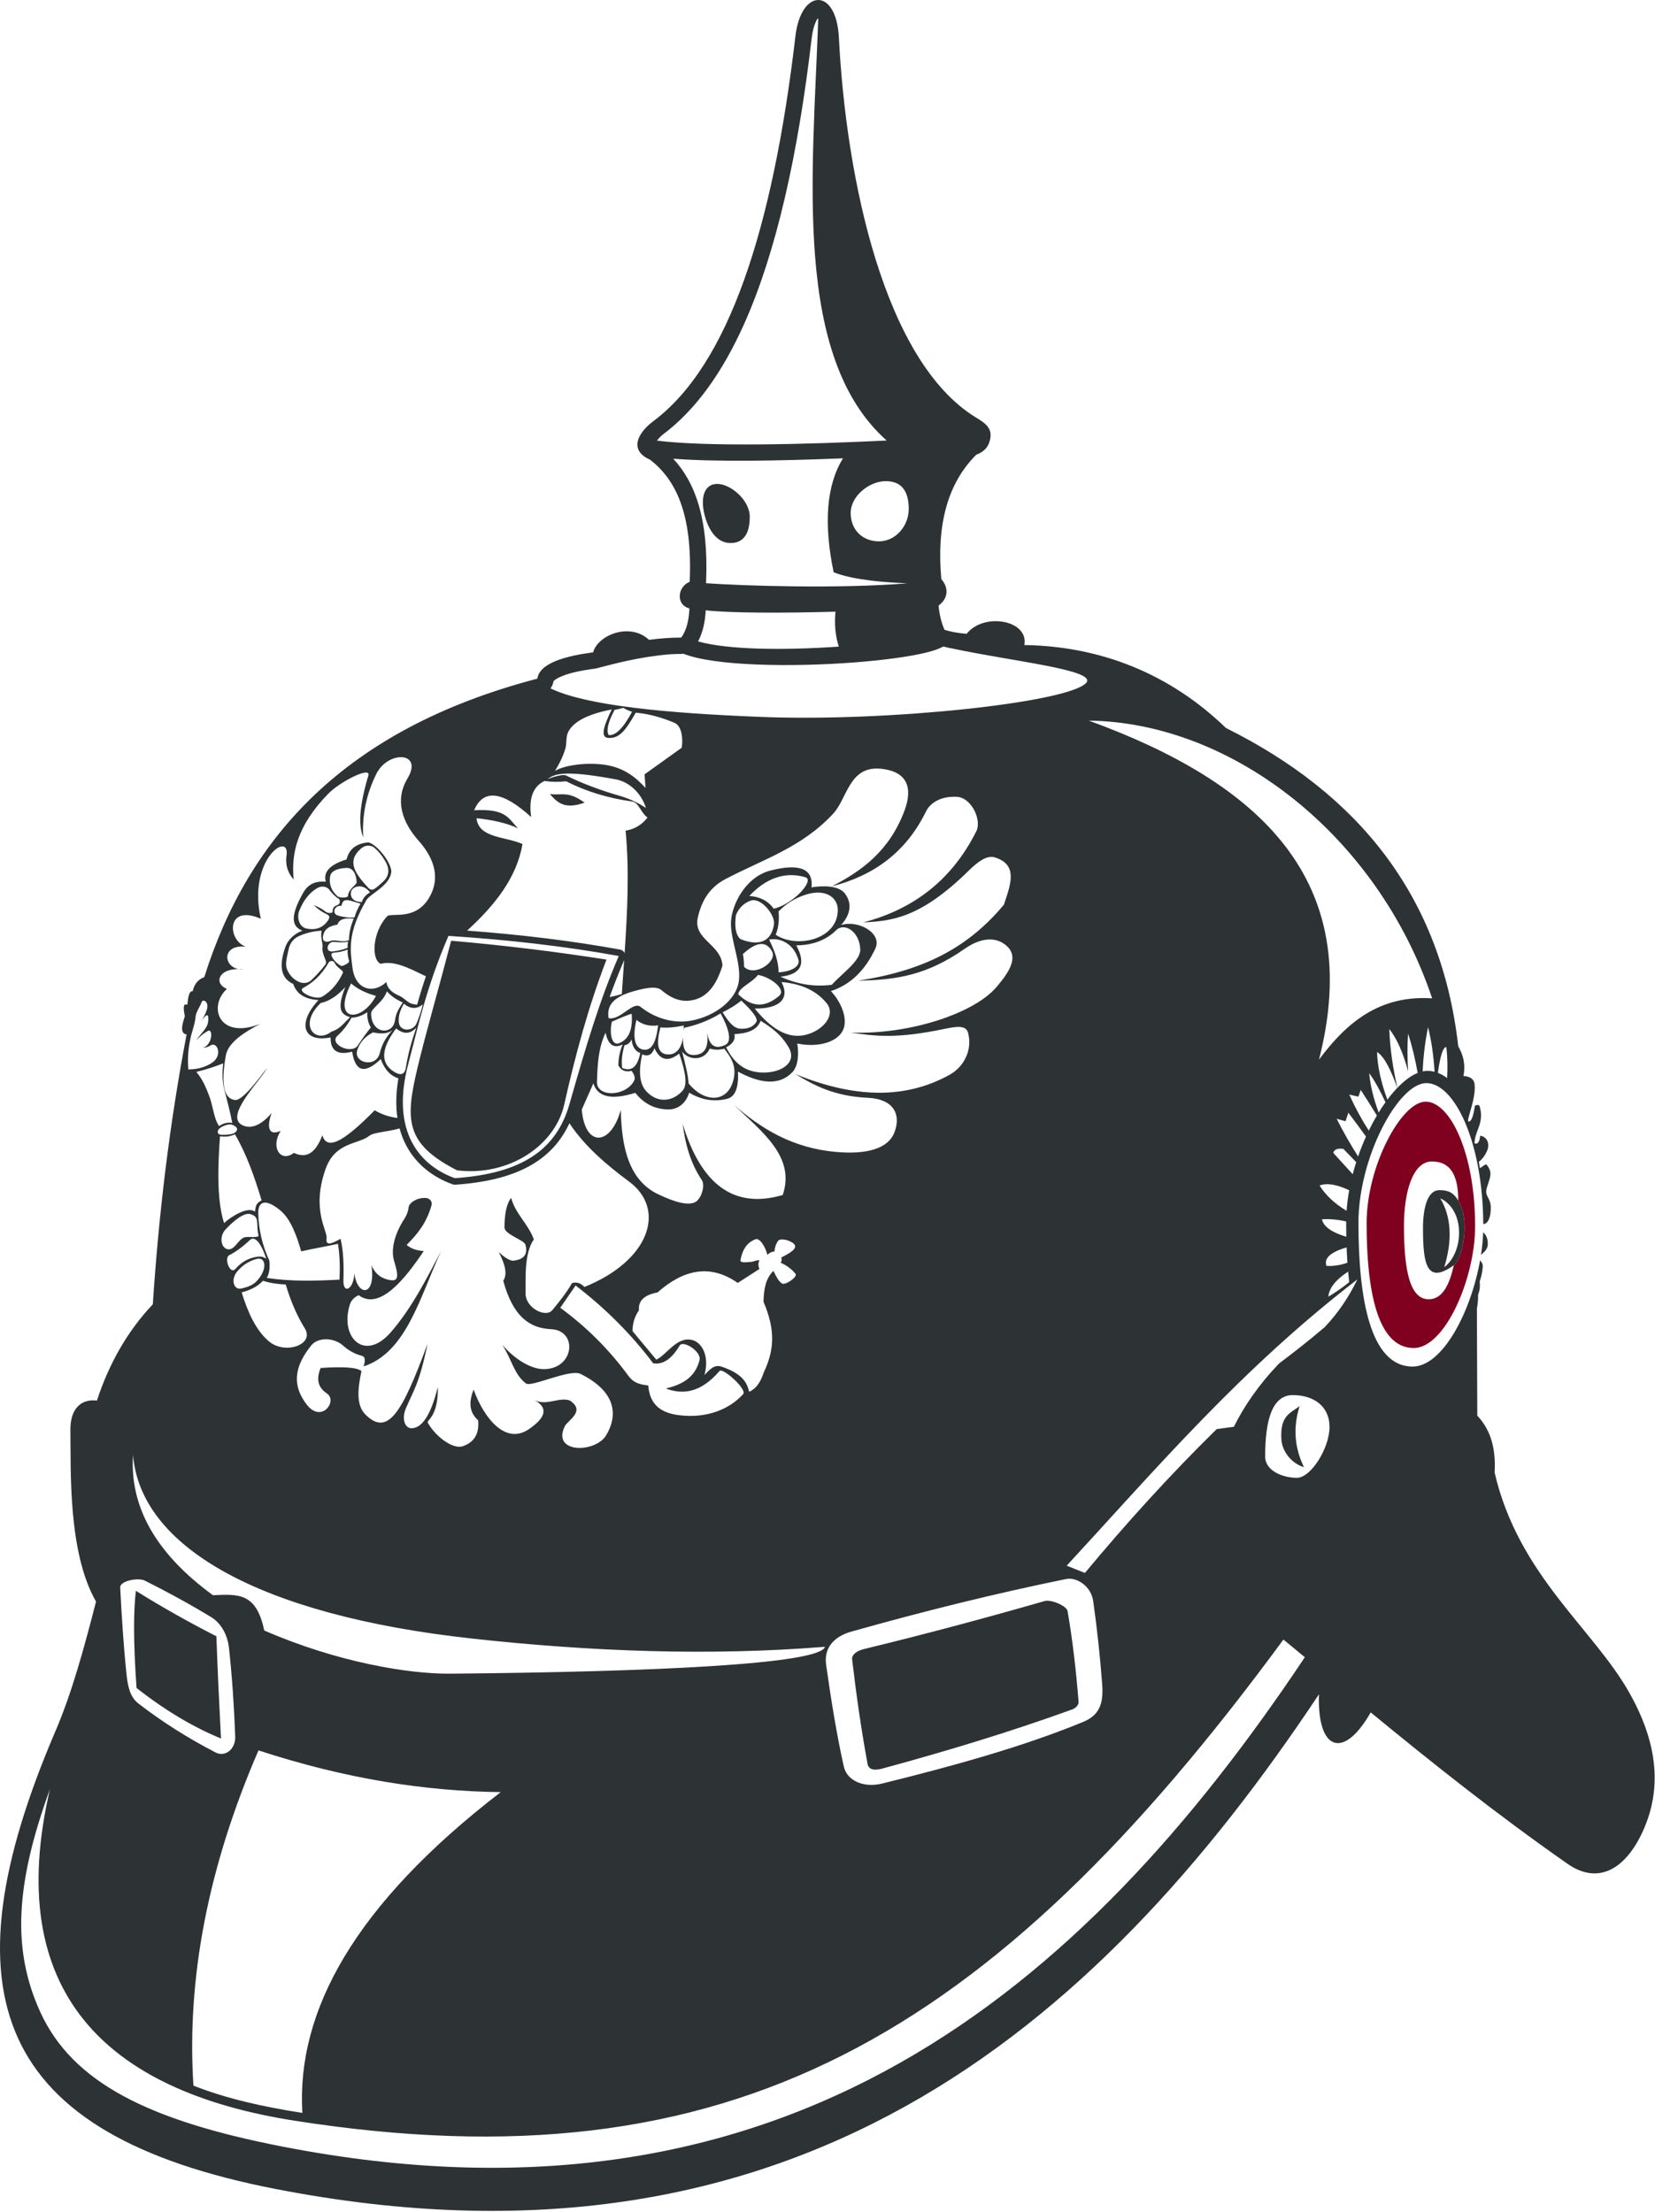 <?xml version="1.0" encoding="UTF-8" standalone="no"?>
<!DOCTYPE svg PUBLIC "-//W3C//DTD SVG 1.1//EN" "http://www.w3.org/Graphics/SVG/1.1/DTD/svg11.dtd">
<svg width="100%" height="100%" viewBox="0 0 1010 1350" version="1.1" xmlns="http://www.w3.org/2000/svg" xmlns:xlink="http://www.w3.org/1999/xlink" xml:space="preserve" xmlns:serif="http://www.serif.com/" style="fill-rule:evenodd;clip-rule:evenodd;stroke-linejoin:round;stroke-miterlimit:2;">
    <path d="M903.273,769.219C903.93,770.201 904.996,771.176 904.877,773.142C904.683,776.341 904.004,779.328 903.011,782.177C903.32,785.096 903.064,787.827 902.024,790.297C902.091,793.333 901.841,796.105 901.309,798.642L901.548,864.065C908.422,871.499 913.108,881.653 912.121,898.856C926.771,961.756 972.352,993.987 994.52,1033.53C1010.39,1061.84 1015.26,1089.97 1002.56,1117.81C992.228,1140.44 975.673,1150.98 956.501,1137.57C913.332,1107.36 874.425,1076.38 836.504,1045.22C822.183,1070.31 808.448,1069.42 805.456,1047.34C804.944,1043.56 804.746,1039.17 804.914,1034.17C667.483,1241.11 481.718,1397.16 168.192,1336.12C-3.078,1302.78 -35.099,1217.15 34.075,1056.1C43.944,1033.12 51.761,1004.34 58.588,977.62L58.6,977.574C41.365,947.546 43.312,897.383 42.962,873.024C42.768,859.527 49.812,853.728 59.146,854.886C66.566,832.34 77.705,812.583 93.254,796.133C96.938,740.09 103.626,685.113 113.872,631.398C110.016,630.902 110.771,626.203 112.819,620.325C111.846,615.629 111.589,612.081 114.317,613.326C114.801,609.089 115.249,604.765 117.607,604.96C118.507,601.106 120.473,597.986 124.677,596.406C151.567,510.935 210.649,445.103 327.316,414.405L327.925,414.245C328.168,412.401 328.975,410.695 330.349,409.127C334.833,404.007 345.354,400.358 361.942,398.187C364.982,387.363 384.618,379.784 396.069,390.543C399.273,390.124 402.558,389.771 405.974,389.525C409.12,389.299 412.376,389.164 415.784,389.153C419.084,384.443 420.458,378.303 420.722,371.34C412.402,369.272 413.272,358.251 420.905,355.099C422.738,312.965 412.122,292.617 396.748,280.595C384.029,275.108 388.598,264.636 398.76,257.04C444.6,222.772 471.662,139.722 485.42,22.107C488.856,-7.265 510.386,-7.71 511.942,22.821C516.328,108.888 539.388,220.399 595.55,254.817C600.537,257.873 605.386,260.76 604.409,267.311C603.649,272.411 600.728,275.783 595.806,277.554C578.202,294.988 571.476,320.581 574.463,353.459C579.154,358.889 578.697,365.294 572.767,369.622C573.29,374.881 574.379,379.882 576.428,384.446C577.292,384.709 578.179,384.954 579.091,385.181C582.36,385.993 585.949,386.566 589.912,386.857C600.45,373.571 628.024,378.513 625.12,393.723C671.986,394.466 713.982,411.314 748.147,444.337C828.421,484.321 879.415,546.266 889.923,638.575C892.796,643.707 894.554,649.416 893.079,656.796C896.541,656.953 899.553,658.25 899.919,661.99C900.818,671.163 894.434,684.456 896.262,684.559C898.356,684.676 899.288,679.797 900.122,674.895C901.109,674.343 902.687,674.276 902.938,675.115C906.087,685.625 899.95,689.993 899.866,697.903C901.953,698.655 902.965,696.764 903.304,693.221C906.612,693.688 909.194,696.673 907.876,701.56C906.547,705.035 904.677,707.428 902.499,709.205L903.121,712.973C904.627,712.413 905.179,711.253 907.071,710.668C908.448,712.447 909.892,714.482 909.522,717.325C908.985,721.458 907.026,724.526 906.998,727.238C906.961,730.824 909.793,731.658 909.778,737.223C909.762,743.195 908.195,746.844 905.204,747.228C904.895,696.405 887.439,661.115 870.465,661.115C853.339,661.115 829.024,706.534 829.024,746.369C829.024,792.859 836.276,834.135 862.093,834.135C880.18,834.135 897.584,801.21 903.273,769.219ZM88.326,964.757C84.442,962.819 73.146,964.87 73.356,968.939C74.23,985.876 75.272,1002.93 77.053,1020.52C77.836,1028.25 78.929,1035.51 84.387,1039.73C98.982,1051.03 114.746,1060.96 131.54,1069.67C137.315,1072.67 143.834,1067.82 143.54,1059.91C142.867,1041.79 141.688,1023.72 139.722,1005.73C138.925,998.434 135.246,990.92 128.873,987.061C114.871,978.584 101.423,971.295 88.326,964.757ZM82.935,971.013C99.375,981.279 115.741,990.421 132.052,998.748C132.78,1019.13 133.748,1039.99 134.864,1061.15C118.717,1054.52 101.668,1044.7 83.323,1030.31C81.226,1000.13 81.539,982.704 82.935,971.013ZM152.573,756.843C148.046,761.106 143.837,764.143 139.893,766.158C136.539,767.872 140.39,778.265 143.599,774.595C147.503,770.131 151.729,768.033 156.133,767.231C158.653,766.772 160.174,766.858 162.488,768.281C160.144,760.794 155.978,753.637 152.573,756.843ZM369.55,630.359C364.969,640.121 364.668,650.224 364.307,660.323C363.967,669.832 381.797,669.538 386.998,659.636C387.925,657.872 386.884,655.488 385.375,653.612C381.797,654.566 379.131,653.491 377.385,650.366C377.334,646.006 378.226,641.732 380.006,637.538C374.038,640.433 371.023,637.038 369.55,630.359ZM224.63,541.776C227.135,544.461 228.518,542.787 233.338,538.592C237.206,535.226 238.236,531.127 235.242,525.858C233.305,522.447 230.941,519.436 227.938,517.025C224.749,515.243 221.855,516.529 220.073,518.148C215.702,522.12 214.896,525.773 216.234,529.853C217.551,533.871 221.44,538.356 224.63,541.776ZM371.381,621.444C378.601,623.113 386.176,610.76 390.998,614.625C399.669,621.574 411.167,624.941 421.707,623.007C436.449,620.303 449.341,610.334 450.893,598.927C452.434,587.596 445.68,573.784 446.092,562.807C446.481,552.475 454.804,535.383 470.02,531.412C487.2,526.928 496.53,529.85 495.243,541.623C502.713,540.428 512.062,540.575 515.677,545.455C520.853,552.442 518.015,559.34 513.303,564.636C523.579,561.348 538.672,569.471 534.182,579.038C527.68,592.891 518.497,601.239 507.054,604.947C512.25,610.322 517.252,620.08 514.979,627.427C512.389,635.799 499.784,639.721 486.556,636.952C487.625,643.499 487.055,650.821 483.526,654.491C475.31,663.035 463.387,661.16 450.36,654.098C450.749,660.321 450.051,669.054 443.959,670.633C435.313,672.875 427.649,671.107 420.564,666.976C418.954,672.547 414.462,677.289 407.762,677.187C399.892,677.066 393.121,673.935 387.721,667.052C374.447,671.165 364.987,670.414 362.117,661.261L355.039,677.255C356.943,700.331 372.643,699.819 378.852,677.494C379.336,700.823 383.956,720.612 401.832,729.049C412.107,733.899 419.866,736.002 424.289,733.753C427.797,731.968 430.632,723.76 428.264,720.238C421.371,709.986 418.182,698.281 416.596,685.947C427.796,722.949 447.853,738.182 477.677,729.406C485.56,706.032 465.103,690.977 447.791,674.279C465.039,689.435 484.084,700.721 509.824,703.093C528.756,704.837 541.986,701.253 545.851,691.15C550.102,680.038 545.153,670.775 529.653,670.083C509.299,669.175 496.641,662.472 485.461,655.621C525.042,671.833 555.18,669.547 579.57,656.002C587.97,651.337 593.6,641.238 590.81,630.474C589.584,625.743 584.09,626.419 576.522,627.998C547.003,634.155 534.526,632.5 519.271,630.282C555.316,631.572 594.528,618.494 608.146,602.47C615.78,593.487 623.026,583.194 612.718,576.085C606.167,571.566 597.504,572.988 588.715,579.133C566.063,594.969 547.639,598.225 523.685,598.56C567.079,592.043 592.509,576.216 612.623,552.272C616.604,540.253 621.725,527.773 607.003,523.315C602.33,521.9 596.88,525.82 591.096,531.507C561.413,560.689 543.995,562.115 526.8,563.035C557.108,555.114 580.767,537.473 595.858,507.313C599.208,500.618 592.964,486.796 583.857,486.357C574.893,485.925 567.97,489.43 564.997,495.501C552.841,520.319 533.022,534.544 507.601,541.024C526.123,531.535 542.902,519.237 552.042,494.633C556.997,481.294 554.172,470.743 537.229,469.211C518.25,467.496 517.028,487.372 508.545,496.568C489.36,517.364 465.473,524.6 442.725,536.574C433.389,541.488 428.3,549.249 425.865,560.006C422.811,573.497 439.922,576.15 440.915,589.249C437.891,599.331 432.795,608.071 423.484,610.3C417.684,611.688 411.354,610.926 403.576,604.299C400.175,601.401 391.987,603.509 385.954,605.251C372.618,609.102 370.445,614.989 371.381,621.444ZM453.352,582.37C453.847,584.603 454.059,587.191 454.035,590.075C460.309,596.638 474.642,587.03 471.153,580.712C467.471,574.045 461.455,574.861 453.352,582.37ZM821.783,739.057C822.078,734.884 822.619,730.683 823.373,726.503C815.917,722.983 809.833,721.919 805.285,723.605C809.061,729.689 814.684,734.773 821.783,739.057ZM410.851,279.995C423.841,294.015 432.611,316.111 430.896,355.534C430.889,355.692 430.878,355.849 430.864,356.005C453.891,357.575 511.318,359.484 553.752,356.055C540.713,355.513 520.999,354.169 508.742,349.322C502.602,319.499 504.291,296.129 514.466,279.752C474.745,281.332 437.134,281.998 410.851,279.995ZM437.731,295.37C445.753,295.37 457.55,305.151 457.55,315.446C457.55,325.742 453.8,331.458 445.778,331.458C437.755,331.458 432.339,323.994 429.86,313.821C427.422,303.818 429.708,295.37 437.731,295.37ZM145.486,591.535C133.075,591.376 130.45,600.445 138.49,603.605C126.665,614.352 133.664,635.023 158.924,624.881C149.684,629.775 139.262,636.022 137.807,644.279C134.607,662.43 136.845,670.979 143.659,671.443C148.92,671.801 162.77,651.843 162.908,651.912C159.19,659.653 135.889,681.809 148.438,687.049C154.334,689.511 160.498,685.526 165.763,679.411C163.408,685.624 162.516,694.068 171.347,690.281C164.881,700.004 171.11,709.994 179.366,703.694C186.178,706.984 192.195,704.937 196.731,692.944C199.866,703.962 213.002,693.55 228.675,677.704C232.866,680.212 237.497,681.748 242.533,682.388C241.491,675.368 241.569,667.339 243.137,658.189C238.369,656.751 234.735,652.934 232.366,646.458C221.993,656.33 216.697,653.51 214.907,641.923C205.741,644.345 201.672,641.094 201.739,633.242C184.824,636.543 181.249,624.56 194.375,610.418C185.94,609.92 180.911,606.561 178.978,600.601C171.123,597.068 170.252,589.113 174.101,578.167C175.919,573 180.366,569.565 184.562,568.068C178.513,565.789 176.395,560.065 185.05,544.903C188.358,539.108 193.102,537.794 198.827,538.136C197.101,532.092 201.597,527.656 211.446,524.603C212.877,519.249 216.192,515.15 224.258,514.219C227.95,513.793 237.892,524.292 238.81,531.61C238.564,540.42 225.915,545.462 223.643,549.342C211.797,569.574 213.733,579.912 215.099,590.659C216.865,604.562 228.18,606.736 235.777,599.399C236.239,602.817 238.559,605.641 243.549,607.748C246.683,609.071 248.849,612.144 251.539,612.742C252.536,612.963 253.527,613.146 254.512,613.293C256.098,607.748 257.864,601.992 259.924,595.916C249.821,591.042 240.571,586.116 232.293,588.296C226.321,585.443 227.379,568.889 236.194,559.339C238.704,556.62 255.324,563.097 263.398,545.013C268.347,533.929 264.055,522.797 255.499,513.195C245.104,501.529 240.959,488.063 248.641,475.246C258.605,458.621 236.701,457.982 229.59,472.503C223.4,485.144 220.885,498.004 221.665,511.061C218.736,504.063 219.084,492.484 224.79,473.417C226.583,467.426 207.455,477.121 200.177,484.619C181.354,504.011 177.638,520.86 179.221,536.817C176.527,533.889 173.871,529.144 174.878,521.958C176.969,507.025 150.88,524.513 159.17,560.785C137.603,551.462 138.807,574.378 150.152,577.856C135.532,576.241 136.023,589.607 145.486,591.535C146.45,591.547 147.472,591.615 148.552,591.746C147.447,591.804 146.423,591.726 145.486,591.535ZM825.523,716.737C826.167,714.253 826.88,711.789 827.653,709.358L819.8,701.24C816.03,700.783 814.151,701.728 813.673,703.709L825.523,716.737ZM868.202,653.962C869.202,653.749 870.186,653.639 871.152,653.639C872.592,653.639 874.035,653.832 875.474,654.209C874.877,644.532 873.629,635.398 871.498,626.999C869.766,635.432 868.63,644.387 868.202,653.962ZM239.556,628.782C236.846,630.947 232.622,631.288 227.664,630.124C222.227,632.994 219.379,636.763 218.02,641.048C215.546,648.851 229.575,652.049 231.784,642.765C233.021,637.57 235.573,632.895 239.556,628.782ZM241.743,627.744C231.738,641.161 232.734,649.272 240.416,654.157C244.373,656.673 247.018,655.97 247.673,651.738C248.95,643.487 251.224,635.366 254.032,627.315C250.35,631.234 246.258,631.42 241.743,627.744ZM215.883,560.753C210.286,560.073 206.884,561.195 205.948,564.344C199.758,565.369 197.765,568.024 197.156,571.215C196.525,574.526 198.64,575.576 201.95,574.286C204.517,573.287 209.107,575.564 212.987,573.862C212.987,569.36 214.053,565.004 215.883,560.753ZM81.184,887.987C79.167,918.522 93.784,947.269 129.963,973.7C145.73,972.933 156.517,972.303 161.236,995.213C205.896,1014.67 249.537,1021.81 274.709,1021.59C396.748,1020.51 500.554,1015.89 503.428,1005.18C432.951,1010.85 360.839,1008.1 288.577,1000.21C156.224,985.744 85.57,943.291 81.184,887.987ZM333.98,475.563C337.31,474.341 343.464,472.384 345.411,473.339C355.664,478.365 366.537,482.389 377.872,485.668C382.779,487.087 388.854,489.522 394.183,493.18C391.396,484.058 383.954,477.218 375.768,475.701C343.203,469.667 338.5,472.585 333.98,475.563ZM160.469,781.766C157.13,785.426 152.574,787.498 147.477,788.867C151.295,801.127 156.153,812.01 164.136,818.752C174.068,827.14 192.088,820.648 186.063,810.91C180.67,802.194 177.084,793.2 174.397,784.068C169.546,783.81 164.84,783.196 160.469,781.766ZM400.507,829.888C406.664,827.239 412.722,815.899 422.064,817.825C428.168,819.083 433.194,827.482 429.895,839.281C432.901,836.367 435.66,832.539 440.499,834.211C453.169,838.591 455.778,843.824 457.203,849.482C461.288,847.809 464.155,843.759 466.054,837.82C472.732,823.748 473.181,811.698 465.96,794.598C466.082,786.877 467.359,780.023 472.062,775.739C473.601,779.233 475.237,782.046 477.088,783.355C479.217,784.86 486.937,779.273 485.527,777.555C482.861,774.308 479.768,772.215 476.436,770.766C477.12,769.629 477.169,768.571 476.787,767.567C483.593,764.088 489.464,760.622 481.313,757.345C479.258,756.519 475.781,756.14 474.954,757.267C473.54,759.193 472.8,761.402 472.652,763.86C470.774,764.02 469.4,764.809 468.321,765.967C467.169,761.117 463.655,755.385 460.986,756.447C455.118,758.782 452.964,763.593 451.895,769.127C451.523,771.056 455.406,770.414 458.138,770.259C460.02,770.152 461.371,769.127 463.444,769.245C462.56,771.3 462.702,773.028 463.483,774.551L450.238,783.078C433.152,771.178 416.941,775.019 401.286,788.87C392.684,790.489 389.444,794.33 389.947,799.721C387.18,803.773 385.981,808.058 386.023,812.526L400.507,829.888ZM363.67,408.037C363.528,408.062 363.384,408.084 363.24,408.103C353.721,409.348 346.446,411.02 341.467,413.372C340.421,413.866 339.508,414.379 338.747,414.943C338.408,415.194 337.962,415.651 337.801,415.82C337.543,417.439 336.898,418.933 335.959,420.2C357.575,430.593 405.681,435.327 465.196,437.622C542.042,440.587 651.19,428.913 662.758,416.951C670.436,409.012 618.085,403.74 581.337,395.869C579.362,395.522 577.48,395.107 575.681,394.629C573.482,395.859 570.09,397.101 565.703,398.206C555.536,400.766 539.418,402.947 521.318,404.338C482.909,407.291 435.64,406.522 417.187,399.054C416.736,399.118 416.279,399.151 415.818,399.153C413.381,399.161 411.026,399.237 408.738,399.368C389.797,400.972 374.317,405.297 365.15,407.66C364.671,407.821 364.177,407.948 363.67,408.037ZM540.588,293.687C530.526,293.687 519.152,302.725 519.152,313.096C519.152,323.466 526.385,330.429 536.448,330.429C546.51,330.429 554.575,321.073 554.575,310.703C554.575,300.332 550.651,293.687 540.588,293.687ZM485.976,577.053C492.368,588.969 488.277,594.853 476.32,596.17C486.379,600.708 496.791,602.541 507.63,601.096C513.496,594.465 525.215,586.523 524.992,579.589C524.636,568.535 515.294,562.8 510.215,567.835C503.899,574.096 495.673,576.904 485.976,577.053ZM822.3,770.752C822.09,767.681 821.926,764.56 821.804,761.399C811.669,764.363 807.906,768.17 809.5,772.685C813.502,772.916 817.746,772.347 822.3,770.752ZM828.807,705.884C830.254,701.704 831.875,697.636 833.634,693.735C829.908,688.626 826.301,683.738 822.865,679.173L821.128,684.385L815.733,682.876C819.715,690.841 824.113,698.479 828.807,705.884ZM212.191,579.603C209.548,580.67 206.743,581.273 203.801,581.488C198.89,581.848 207.077,590.29 209.011,589.574C210.489,589.028 213.427,587.746 213.022,586.426C212.281,584.01 211.953,581.72 212.191,579.603ZM841.361,679.073C842.715,676.866 844.108,674.765 845.526,672.785C842.254,665.752 838.945,659.653 835.576,655.034C836.252,662.46 838.177,670.471 841.361,679.073ZM220.003,551.589C218.298,551.114 216.723,550.64 215.284,550.166C211.026,548.762 209.068,549.124 208.393,552.937C203.806,552.381 202.545,557.739 206.07,558.78C209.872,559.903 213.239,560.237 216.308,560.029C217.16,557.152 218.352,554.332 220.003,551.589ZM347.498,685.585C337.097,708.137 315.579,720.542 277.876,723.127C277.325,723.164 276.773,723.088 276.253,722.902C265.179,718.937 254.442,711.477 247.969,699.29C246.288,696.125 244.89,692.631 243.856,688.784C236.215,690.93 228.117,691.121 225.458,693.248C218.788,698.583 204.682,696.912 198.787,713.289C189.756,738.381 199.976,751.272 199.321,755.886C198.762,759.822 200.956,760.131 207.855,756.115C209.651,764.12 209.873,772.649 209.588,781.382C209.294,790.367 215.917,787.079 216.248,777.142C217.952,791.486 229.579,791.797 226.677,772.27C228.391,776.187 230.936,779.583 236.584,781.033C242.808,782.631 243.798,780.318 240.546,769.831C238.716,763.93 239.779,754.786 246.795,743.923C248.186,741.768 249.071,739.522 249.317,737.16C249.652,733.96 254.653,730.967 259.681,731.216C262.661,731.364 263.894,733.719 263.338,735.712C260.252,746.783 254.395,753.604 248.174,759.868C250.663,762.024 254.044,763.36 258.614,763.602C246.924,781.044 231.616,799.972 218.913,790.578C215.843,791.947 214.23,793.978 213.502,796.293C207.161,816.476 222.567,831.464 238.42,813.286C250.959,798.91 259.983,781.161 269.206,763.602C256.371,791.273 248.117,825.484 221.885,834.028C222.741,831.473 223.333,828.211 220.848,827.566C216.551,826.451 212.713,824.352 209.326,821.287C204.017,816.481 194.163,815.962 189.941,821.226C181.016,832.354 177.037,844.096 187.136,857.254C196.197,869.059 206.15,855.099 199.634,850.671C195.014,847.531 192.377,843.14 195.671,835.003C209.373,834.057 217.931,834.615 220.604,836.893C218.348,847.233 217.225,857.596 222.914,863.312C236.478,876.938 245.22,863.059 260.942,820.139C255.972,844.449 252.348,848.726 247.716,859.601C244.913,866.18 247.183,871.895 251.204,871.789C257.364,871.627 262.815,864.307 267.227,846.499C267.485,865.294 260.091,866.629 261.111,868.455C265.912,877.053 276.567,884.809 282.447,882.743C288.97,880.451 292.646,875.674 291.782,866.931C285.778,861.534 286.38,855.022 289.02,848.166C295.453,865.924 308.61,882.03 322.739,872.361C332.654,865.575 335.206,859.47 325.978,854.453C333.437,858.492 341.061,852.489 347.695,854.834C357.696,861.299 346.517,866.919 344.742,870.455C336.332,887.212 363.369,887.148 369.984,875.98C376.649,864.729 377.09,850.02 354.363,838.641C347.809,835.36 324.335,846.872 321.025,844.452C313.826,839.189 312.302,829.712 306.451,820.734C313.711,829.24 323.593,835.657 331.788,835.688C350.553,835.761 352.844,812.05 336.265,811.304C323.567,810.732 313.148,804.018 307.118,781.775C309.797,777.762 308.231,771.592 304.355,764.249C306.869,766.626 310.9,769.821 313.5,769.488C319.114,768.768 322.417,766.224 320.643,759.677C319.896,756.918 307.874,753.472 307.88,749.199C307.889,741.498 308.929,735.076 311.957,731.121C314.347,740.698 322.221,746.814 325.795,756.481C319.864,765.123 320.86,779.525 320.735,789.34C320.619,798.473 333.074,804.484 337.012,799.764C341.356,794.557 345.573,789.224 349.082,783.182C351.716,782.45 354.257,782.963 356.642,785.56C397.046,769.225 406.477,737.952 383.952,721.245C370.835,711.517 356.925,699.909 347.498,685.585ZM504.143,1016.01C507.282,1038.47 510.781,1059.57 514.931,1078.19C516.951,1087.26 527.541,1091.31 538.204,1088.68C582.081,1077.85 624.403,1066.12 660.997,1051.04C670.911,1046.96 673.515,1039.95 672.634,1028.13C671.37,1011.19 669.545,994.176 667.118,977.1C665.899,968.523 657.428,962.411 650.512,963.826C607.738,972.581 564.008,983.355 519.416,995.949C509.606,998.719 502.657,1005.38 504.143,1016.01ZM520.018,1012.69C519.727,1010.19 522.573,1007.69 527.196,1006.57C564.775,997.45 601.501,987.619 637.564,977.236C641.289,976.164 650.944,980.109 651.504,983.357C654.608,1001.35 656.744,1019.92 658.232,1038.88C658.369,1040.63 656.467,1042.64 654.474,1043.36C616.981,1056.97 578.064,1068.76 538.348,1079.54C534.144,1080.68 530.159,1080.55 529.439,1076.63C525.538,1055.43 522.505,1034.1 520.018,1012.69ZM462.594,595.073C458.624,600.145 451.034,602.642 450.538,606.894C459.762,615.881 467.832,614.259 475.391,607.948C480.15,603.974 470.436,596.426 462.594,595.073ZM852.778,663.976C856.926,659.669 861.139,656.526 865.178,654.899C863.598,646.26 861.71,638.145 859.294,630.928C858.791,638.535 858.877,646.206 859.328,653.916C856.401,643.03 852.697,634.114 847.829,628.15C848.277,640.472 850.155,652.342 852.778,663.976ZM469.348,573.494C472.605,580.106 475.15,586.747 475.152,593.489C482.259,593.117 488.556,590.167 487.246,585.784C485.973,581.521 483.647,577.974 480.029,575.64C476.468,573.343 472.908,572.929 469.348,573.494ZM414.494,643.112C407.552,648.552 402.667,646.932 399.387,639.803C398.057,643.59 395.724,645.204 391.896,643.58C389.324,655.107 390.682,662.09 394.518,666.209C401.617,673.83 411.175,672.281 416.866,665.335C420.201,661.266 417.089,650.553 414.494,643.112ZM210.731,602.482C205.724,608.039 200.717,611.152 195.71,612.236C181.809,625.509 192.325,637.578 202.421,629.597C206.859,628.493 209.847,624.622 213.619,620.853C207.763,619.139 205.549,615.546 210.731,602.482ZM442.003,640.115C438.699,640.995 435.788,640.822 433.108,640.037C429.929,647.551 420.55,647.494 416.292,641.91C418.212,649.417 420.058,656.798 420.194,661.262C429.569,672.898 443.149,673.334 447.232,660.442C450.302,650.747 445.609,644.914 442.003,640.115ZM385.484,618.762C382.381,619.78 378.491,621.321 373.438,623.639C371.731,630.577 373.284,638.492 377.778,636.758C383.465,634.564 386.299,628.889 385.484,618.762ZM225.821,544.697C221.417,538.912 215.874,541.042 214.57,543.427C213.589,545.222 213.505,550.535 220.827,550.59C221.51,548.358 222.942,546.33 225.821,544.697ZM664.472,439.847C768.401,477.735 833.134,536.969 804.931,646.815C821.65,624.313 841.783,607.24 873.998,609.375C841.034,510.844 752.752,441.043 664.472,439.847ZM206.008,547.063C207.294,548.193 212.244,548.098 212.344,546.907C212.731,542.318 217.717,540.178 217.65,538.511C217.438,533.199 215.195,529.644 211.47,529.772C206.578,529.939 202.016,531.406 201.482,534.859C200.627,540.391 202.668,544.129 206.008,547.063ZM380.364,432.049C378.596,432.611 376.827,433.001 375.058,433.297C371.088,440.81 369.816,446.008 371.492,448.674C375.727,449.137 380.486,444.269 385.733,434.452C383.748,433.846 381.923,433.081 380.364,432.049ZM380.896,586.025C377.686,593.548 374.771,600.993 372.014,608.597C374.47,608.109 376.957,607.506 379.474,606.779C379.926,599.866 380.421,592.943 380.896,586.025ZM835.329,690.114C836.893,686.894 838.547,683.807 840.269,680.888C836.9,675.388 833.6,670.133 830.409,665.273L828.992,669.388L823.414,668.108C826.914,675.879 830.882,683.217 835.329,690.114ZM199.941,562.151C201.413,560.126 201.288,558.918 199.517,558.081C195.846,556.345 193.432,554.437 191.501,552.462C193.741,553.415 195.932,554.272 198.867,556.582C199.884,557.383 202.993,557.716 202.987,556.433C202.975,553.688 204.301,553.046 205.967,552.418C207.589,551.807 207.601,550.042 207.057,548.867C204.996,547.598 202.959,545.807 200.965,543.074C199.589,541.188 196.419,540.455 193.699,542.025C188.76,544.876 185.129,549.653 182.587,556.033C181.071,559.837 182.432,565.775 186.982,566.745C192.628,567.949 196.905,566.327 199.941,562.151ZM136.738,746.544C141.522,742.163 151.602,736.171 155.593,739.616C156.04,736.377 156.112,734.416 159.648,732.721C155.352,718.41 150.417,704.362 143.39,692.392C140.632,693.447 138.954,694.094 134.244,693.594C133.139,709.915 131.958,731.555 136.738,746.544ZM417.256,629.124C417.288,628.101 417.28,627.05 417.233,625.98C411.697,627.097 406.886,627.545 403.041,627.102C400.412,636.876 401.134,643.045 407.089,643.586C412.729,644.098 415.804,639.714 416.856,633.378C416.543,640.72 418.731,645.024 425.523,643.732C430.836,642.722 432.402,637.997 431.522,630.516C432.815,637.015 435.491,641.177 442.641,637.782C447.023,635.702 444.574,627.306 439.764,618.567C432.281,623.107 424.878,625.797 417.525,627.346C417.426,627.95 417.336,628.544 417.256,629.124ZM475.157,556.304C475.643,561.867 474.996,566.581 473.401,570.583C486.541,579.233 511.387,573.304 511.285,555.289C511.244,547.935 503.978,542.143 491.582,546.121C484.825,548.289 479.521,551.846 475.157,556.304ZM200.674,587.428C195.848,595.608 190.983,599.724 185.006,603.034C181.009,605.247 192.564,610.783 196.648,608.34C202.206,605.016 206.363,600.116 209.257,593.796C209.897,592.399 205.808,591.036 204.201,587.678C203.396,585.996 201.229,586.487 200.674,587.428ZM650.974,955.671L662.101,960.092C687.012,930.121 713.551,900.761 742.502,872.305L753.014,870.885C759.097,858.58 767.669,845.815 780.571,832.247C789.056,825.855 797.904,819.01 808.413,810.087C816.651,801.418 823.181,791.61 828.389,780.92C757.266,835.634 705.858,896.165 650.974,955.671ZM390.743,642.751C387.404,641.6 385.916,638.543 385.406,634.479C384.491,636.466 383.096,637.716 381.099,638.038C379.642,643.016 379.101,647.666 379.725,651.896C385.941,654.432 389.19,650.453 390.743,642.751ZM224.137,617.827C221.119,619.854 217.927,621.084 214.493,621.197C211.969,625.811 209.11,629.371 206.003,632.153C200.354,637.212 214.522,644.013 218.426,638.052C220.939,634.213 223.559,630.55 226.322,627.128C224.59,624.438 224.038,621.265 224.137,617.827ZM236.077,605.13C233.827,611.867 226.439,615.388 226.479,618.668C226.634,631.309 239.762,632.051 241.039,622.82C241.761,617.601 243.884,615.14 245.798,611.879C241.227,609.913 238.647,607.763 236.077,605.13ZM152.745,741.062C148.614,739.884 141.663,746.107 137.646,750.426C133.196,755.211 135.19,762.957 139.948,762.56C143.437,762.269 145.501,756.756 148.804,755.381C151.143,754.408 158.153,755.892 157.739,754.055C156.05,746.565 158.845,742.802 152.745,741.062ZM206.208,759.185C199.883,760.69 192.205,761.885 183.803,763.808C181.207,754.731 177.587,744.165 170.946,738.724C161.747,731.188 157.462,733.538 157.611,740.534C157.827,750.648 160.145,760.287 164.393,769.491C164.804,773.534 164.478,777.164 162.808,780.037C178.018,782.307 192.628,781.821 207.184,781.082C207.558,773.114 207.366,765.688 206.208,759.185ZM196.257,568.079C191.021,568.345 186.37,569.583 182.133,571.513C178.965,572.956 176.856,576.107 176.281,578.848C175.396,583.071 173.755,588.192 175.15,591.605C176.769,595.568 179.311,597.86 182.328,599.291C185.244,600.675 188.266,599.878 189.819,598.433C192.524,595.918 196.562,591.56 198.676,588.562C200.046,586.618 196.208,582.933 196.842,577.911C197.104,575.838 195.419,572.292 196.257,568.079ZM156.375,782.254C163.623,774.816 162.172,766.931 156.68,768.416C151.712,769.759 147.905,772.386 144.914,775.914C140.527,781.089 142.702,787.335 146.987,786.521C150.894,785.779 154.292,784.391 156.375,782.254ZM451.742,573.152C460.046,576.561 470.197,577.265 472.323,564.325C473.281,558.492 464.279,547.494 458.082,549.743C453.826,551.287 450.894,554.295 449.109,558.57C448.241,565.236 448.838,570.388 451.742,573.152ZM133.66,687.344C136.27,685.658 138.828,684.818 141.749,685.425C140.437,678.568 138.675,672.036 136.79,664.618C135.564,659.794 135.601,654.27 136.213,649.074C131.158,650.984 127.043,652.482 119.804,654.288C123.55,658.677 125.542,663.378 127.621,668.808C130.099,675.278 130.306,682.21 133.66,687.344ZM464.208,623.06C461.898,629.148 455.603,630.803 448.211,631.205C448.923,634.876 446.85,637.401 443.139,639.251C448.669,650.426 456.027,654.107 464.159,654.614C476.299,655.37 486.876,648.823 481.277,639.251C476.451,631.003 470.347,626.974 464.208,623.06ZM212.463,574.856C209.668,575.248 206.804,575.253 203.881,574.92C199.859,574.463 197.749,581.413 203.226,580.737C206.765,580.3 209.777,579.56 212.207,578.484C212.035,577.167 212.124,575.96 212.463,574.856ZM285.067,568.035C318.124,570.489 349.252,574.311 378.331,579.584C379.531,579.801 380.565,580.553 381.142,581.627L381.189,581.717C382.876,556.539 384.112,531.448 381.79,507.046C387.725,506.012 392.016,503.153 395.141,498.999C391.198,496.266 389.736,489.777 385.875,489.245C370.505,487.125 357.185,482.839 345.457,476.87C341.004,477.42 336.625,477.317 332.302,476.697C324.83,480.243 322.656,488.011 324.157,498.71C306.648,482.822 294.997,481.321 289.348,494.564C308.714,493.549 309.981,499.121 316.093,505.633C309.615,502.392 300.112,500.38 290.811,499.441C292.019,511.757 308.924,510.563 318.865,515.22C315.278,535.972 301.819,552.678 285.067,568.035ZM335.607,484.669C342.849,485.708 346.41,482.472 356.761,489.912C345.77,493.803 340.928,491.061 335.607,484.669ZM457.302,546.866C463.783,547.372 468.817,549.87 472.177,554.669C484.08,551.963 497.417,537.205 491.489,535.454C478.848,531.719 467.186,536.293 457.302,546.866ZM476.919,599.394C482.385,609.834 475.324,615.851 460.571,615.585C471.538,629.133 483.248,636.232 496.505,629.904C504.528,626.074 509.398,618.325 504.464,612.308C497.637,603.983 488.012,600.435 476.919,599.394ZM846.676,671.214C848.664,668.557 850.697,666.141 852.746,664.01C848.981,653.603 845.004,645.033 840.377,642.095C840.618,650.858 842.748,660.579 846.676,671.214ZM246.445,612.64C244.197,616.587 242.879,620.501 243.441,624.344C244.235,629.778 252.025,629.775 254.248,624.578C255.87,620.787 257.074,616.926 258.071,613.03C254.361,616.122 250.339,615.897 246.445,612.64ZM338.691,470.55C344.077,467.325 356.065,465.366 367.417,466.6C380.316,468.001 387.925,474.382 393.947,480.938L393.362,472.647L416.04,456.407C416.913,450.965 416.102,443.106 411.699,441.24C404.352,438.125 396.593,435.781 387.997,434.997C381.626,446.148 377.786,450.996 371.004,450.397C366.64,450.011 367.891,444.108 373.318,433.046C358.009,436.02 350.04,440.703 346.885,446.507C345.228,449.552 345.925,454.034 345.031,456.943C343.512,461.89 341.293,466.353 338.691,470.55ZM214.256,600.263C202.089,624.422 220.949,624.16 229.433,607.871C223.668,606.278 218.462,603.938 214.256,600.263ZM30.493,1092.03C9.062,1150.83 7.507,1190.54 24.487,1227.91C44.22,1271.35 91.112,1294.42 172.483,1310.26C479.84,1370.1 661.212,1214.04 796.31,1011.55L783.242,1000.75C604.46,1244.11 445.656,1336.16 179.654,1294.42C64.289,1276.32 1.699,1215.48 30.493,1092.03ZM452.411,610.757C448.712,613.698 444.885,615.996 440.979,617.897C444.055,622.81 447.445,627.746 451.825,627.924C455.939,628.091 459.404,627.133 461.54,623.866C463.21,621.313 456.61,614.752 452.411,610.757ZM821.611,754.911C821.551,752.056 821.523,749.174 821.523,746.274L821.525,745.545C816.223,744.36 811.282,743.921 806.714,744.252C807.762,748.829 812.989,752.314 821.611,754.911ZM499.346,11.511C499.278,11.394 499.209,11.278 499.141,11.166C498.81,11.604 498.472,12.097 498.233,12.56C496.85,15.239 495.872,18.828 495.352,23.269C486.956,95.048 473.579,154.146 454.237,197.488C440.749,227.712 424.255,250.466 404.747,265.049C403.39,266.064 401.986,267.627 400.904,268.961C431.182,272.742 490.693,271.342 541.097,268.893C483.808,217.896 495.971,107.558 499.346,11.511ZM388.41,622.517C386.091,632.129 386.984,639.312 392.068,640.562C397.903,641.996 400.475,635.636 401.626,625.883C396.668,626.541 392.197,625.631 388.41,622.517ZM788.943,851.546C776.358,851.546 772.094,866.815 772.094,889.062C772.094,897.732 782.759,902.032 791.428,902.032C800.098,902.032 811.368,883.817 811.368,871.001C811.368,858.185 801.529,851.546 788.943,851.546ZM793.112,858.306C789.075,871.107 789.902,883.511 795.764,895.504C788.698,893.525 782.44,886.356 781.976,878.458C781.148,864.379 787.1,862.692 793.112,858.306ZM823.377,782.61C823.133,780.497 822.916,778.351 822.724,776.175C814.266,781.767 811.078,786.773 810.643,791.474C814.623,789.181 818.87,786.221 823.377,782.61ZM157.756,1068.41C126.911,1139.6 113.868,1207.78 118.042,1273.05C137.933,1280.85 160.076,1285.91 184.512,1289.67C180.861,1227.45 216.506,1162.51 305.582,1093.88C260.002,1093.34 211.228,1085.92 157.756,1068.41ZM351.28,784.639L341.916,798.248C358.02,810.011 371.883,823.932 383.597,839.923C386.459,843.829 390.02,845.076 395.606,845.653C396.392,854.802 400.531,862 414.017,863.758C431.566,866.046 445.339,860.003 453.52,850.957C456.161,848.036 441.026,834.61 439.133,836.813C427.73,850.086 416.906,851.442 406.336,847.543C415.726,845.215 423.954,841.332 426.88,830.352C428.336,824.884 416.859,817.94 414.87,821.207C410.436,828.493 405.318,833.263 398.594,832.119C385.356,814.494 369.556,798.688 351.28,784.639ZM142.005,686.644C139.424,685.456 134.425,687.891 133.421,689.391C132.32,691.038 132.808,692.578 135.232,692.668C138.82,692.802 142.303,692.29 143.503,691.232C145.78,689.224 144.557,687.82 142.005,686.644ZM122.585,623.694C124.081,621.432 125.31,619.011 126.191,616.381C127.821,611.518 123.812,609.343 122.972,611.797C122.043,614.512 119.61,617.839 119.412,620.234C119.017,625.009 117.151,629.476 116.242,633.743C114.49,641.97 114.541,647.606 114.925,652.763C121.285,652.697 125.606,651.111 129.215,648.812C136.208,644.358 132.617,635.329 128.337,638.181C127.032,639.05 125.522,639.509 123.801,639.546C129.608,638.075 130.395,627.093 126.581,629.402C123.058,631.536 121.435,633.258 119.9,634.962C121.759,631.485 126.45,628.002 126.971,623.891C127.697,618.169 126.077,618.51 122.585,623.694ZM877.502,654.864C879.403,655.594 881.29,656.643 883.146,657.993C883.498,651.561 883.414,645.234 882.634,639.073C880.532,639.19 878.857,644.918 877.502,654.864ZM273.673,571.255C259.882,603.446 255.358,626.064 249.179,649.312C237.888,691.793 257.19,711.827 277.602,719.136C318.519,716.331 339.581,701.717 347.487,674.045C357.944,637.445 365.787,611.059 377.618,583.519C345.436,577.685 310.732,573.636 273.673,571.255ZM275.339,574.21C309.151,577.146 340.484,581.09 370.135,585.717C359.132,614.256 351.129,643.948 344.355,674.113C338.624,699.634 310.05,718.204 278.92,714.347C246.996,698.027 247.266,683.344 254.873,651.402C259.609,631.516 267.014,606.018 275.339,574.21ZM430.68,372.518C430.323,379.704 428.852,386.142 426.026,391.519C444.609,396.761 479.207,396.942 511.887,394.682C509.673,387.693 509.165,380.574 509.871,373.361C478.018,374.301 444.485,374.195 430.68,372.518ZM905.145,752.147C907.032,753.86 908.093,756.193 907.949,759.609C907.81,762.913 905.278,764.515 903.811,765.969C904.528,761.28 904.985,756.637 905.145,752.147ZM887.25,772.255C871.154,783.777 868.408,772.829 868.408,749.841C868.408,736.229 871.539,726.444 878.41,726.444C883.975,726.444 887.054,728.019 889.929,732.784C897.526,745.374 892.394,768.573 887.25,772.255ZM878.942,731.413C885.721,742.765 886.441,756.858 881.399,773.477C893.38,764.388 894.311,738.591 878.942,731.413Z" style="fill:#2d3234;"/>
    <path d="M870.027,672.434C884.912,672.434 900.225,703.661 900.225,748.474C900.225,780.223 881.93,822.816 862.75,822.816C840.311,822.816 834.008,786.94 834.008,746.533C834.008,711.91 855.142,672.434 870.027,672.434ZM889.929,732.784C889.929,717.915 885.558,708.941 873.855,708.941C862.152,708.941 856.799,727.567 856.799,748.233C856.799,776.177 860.645,793.062 871.891,793.062C880.797,793.062 884.803,783.025 887.25,772.255C892.394,768.573 897.526,745.374 889.929,732.784Z" style="fill:#800020;"/>
</svg>
